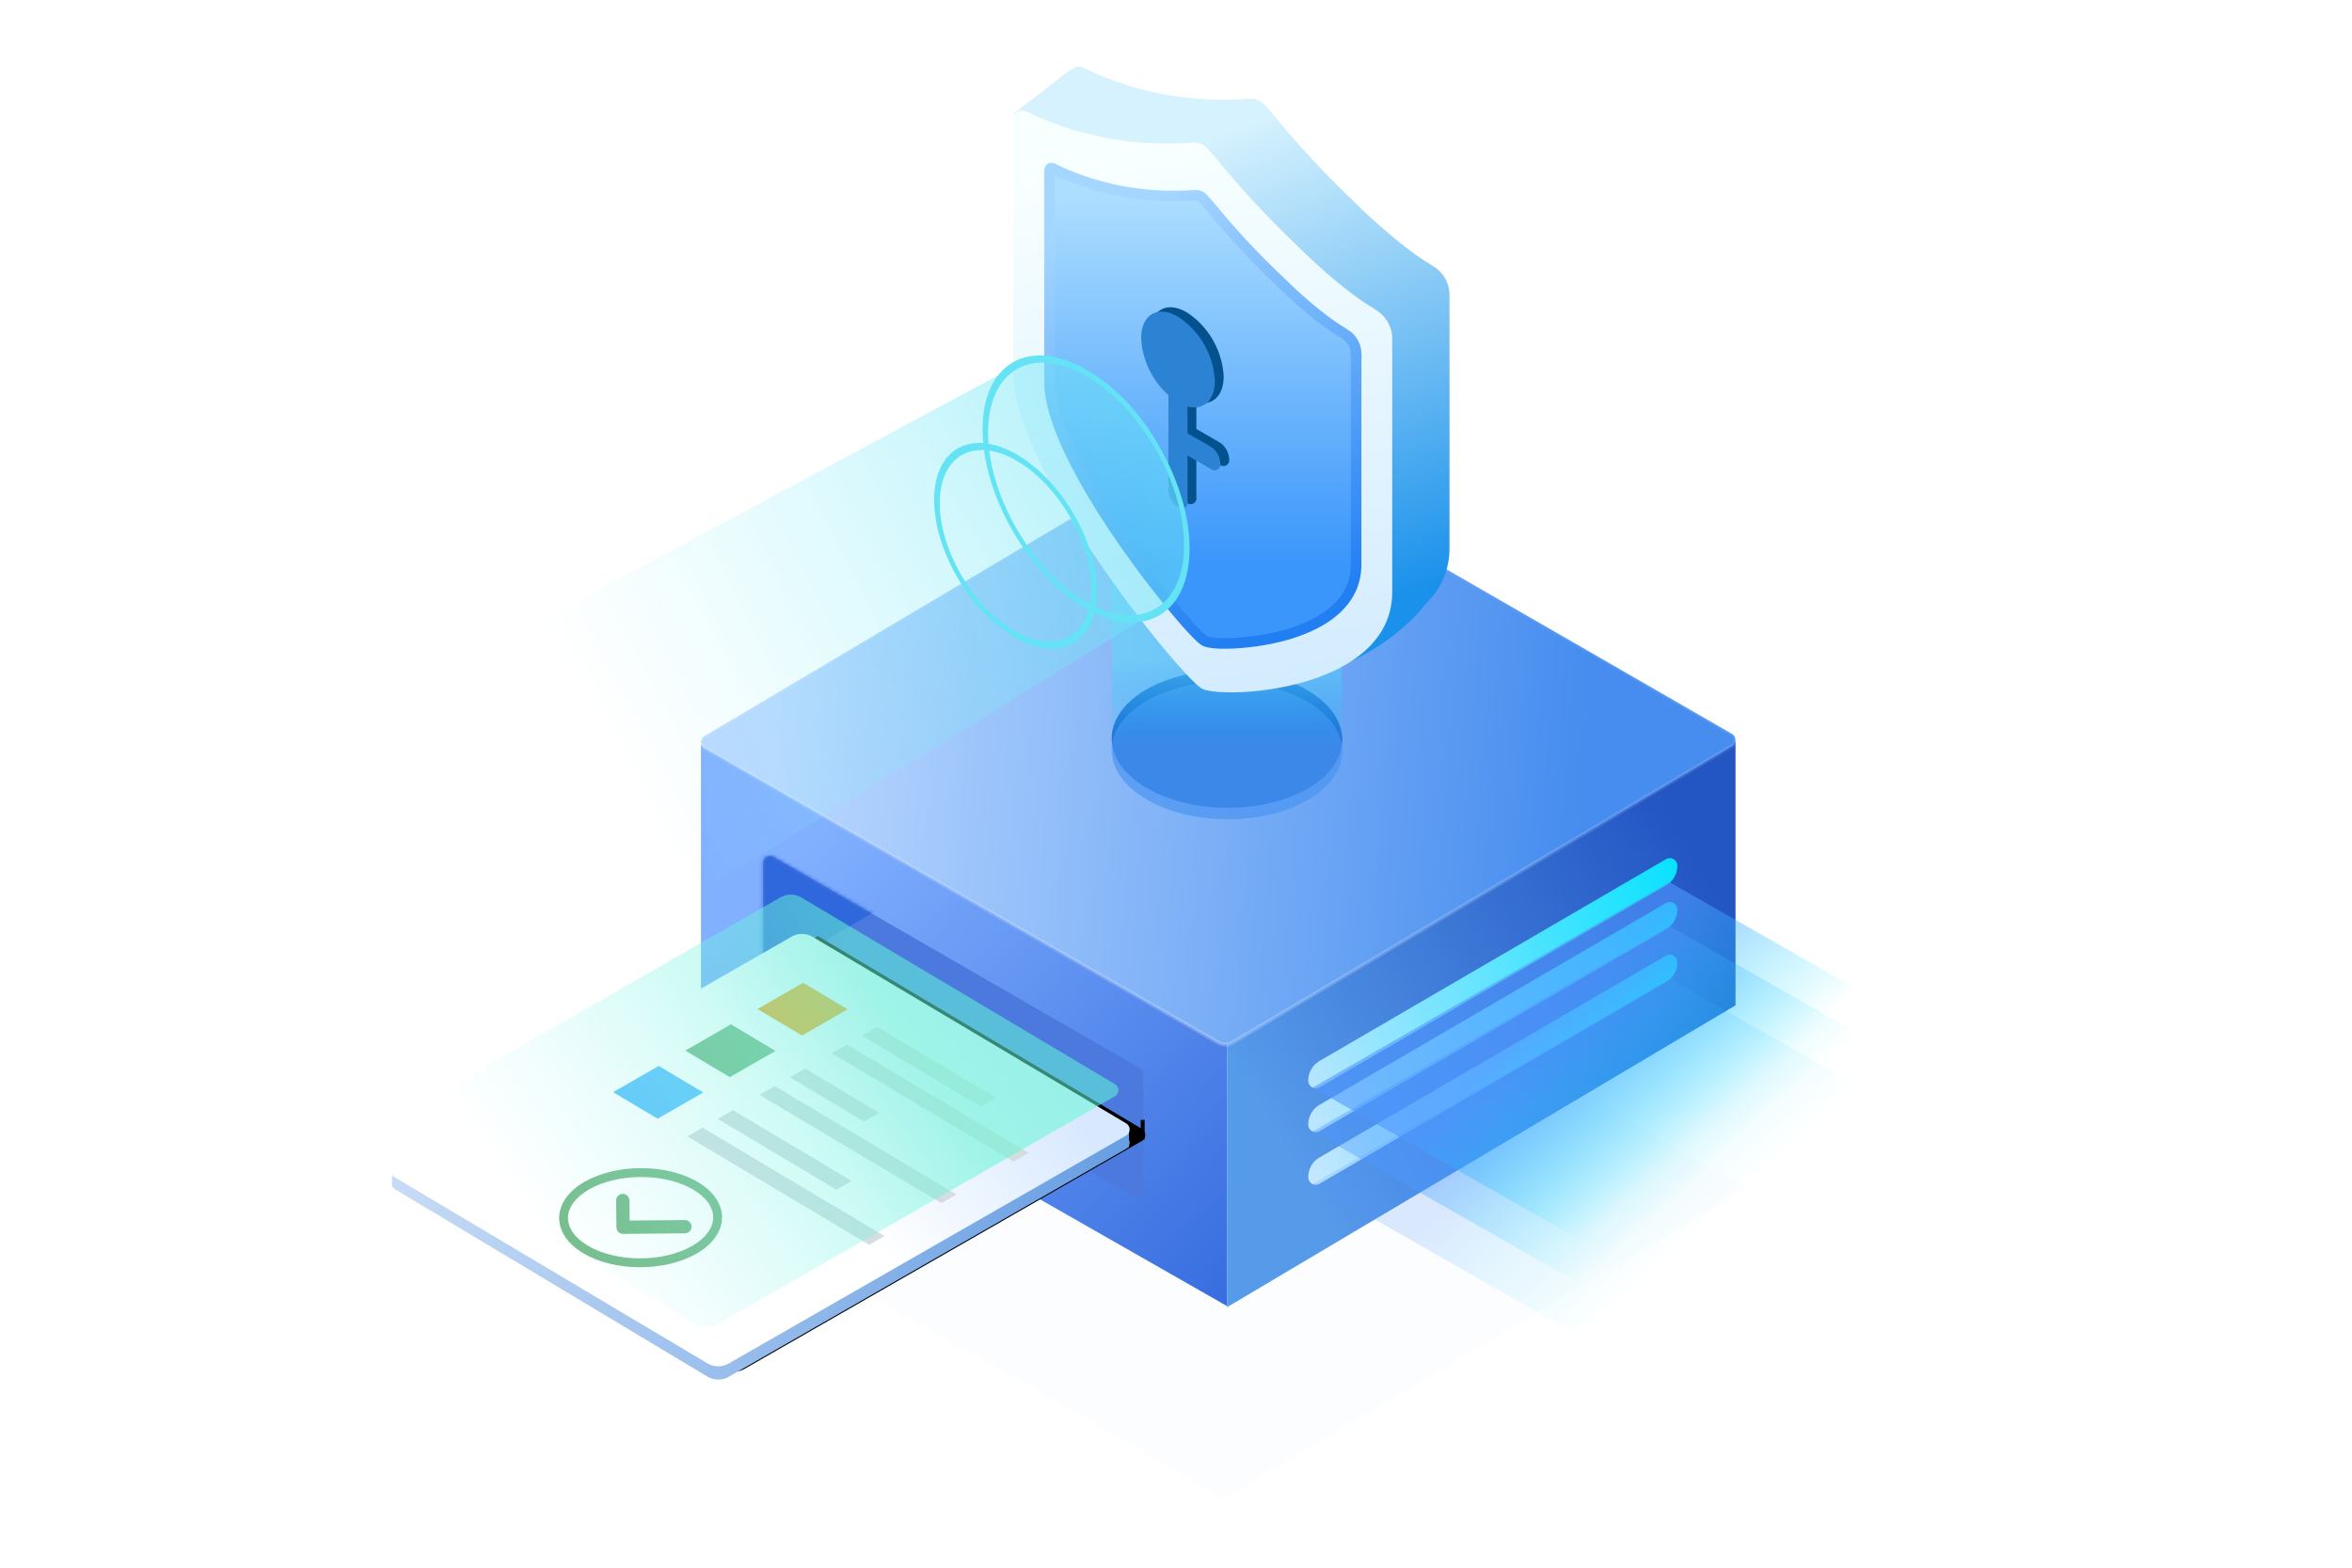 <svg width="600" height="400" xmlns="http://www.w3.org/2000/svg" xmlns:xlink="http://www.w3.org/1999/xlink"><defs><filter x="-4%" y="-6.9%" width="108%" height="113.7%" filterUnits="objectBoundingBox" id="a"><feGaussianBlur stdDeviation="3.6" in="SourceGraphic"/></filter><linearGradient x1="119.083%" y1="120.521%" x2="18.516%" y2="19.602%" id="b"><stop stop-color="#245CD7" offset="0%"/><stop stop-color="#81B0FF" offset="100%"/></linearGradient><linearGradient x1="9.646%" y1="69.622%" x2="90.354%" y2="16.607%" id="c"><stop stop-color="#569AEA" offset="0%"/><stop stop-color="#2355C3" offset="100%"/></linearGradient><linearGradient x1="85.577%" y1="53.414%" x2="6.816%" y2="50%" id="e"><stop stop-color="#468DEF" offset="0%"/><stop stop-color="#BBD8FF" offset="100%"/></linearGradient><linearGradient x1="50%" y1="0%" x2="50%" y2="100%" id="d"><stop stop-color="#FFF" stop-opacity="0" offset="0%"/><stop stop-color="#FFF" stop-opacity=".209" offset="100%"/></linearGradient><linearGradient x1="115.244%" y1="24.632%" x2="-17.561%" y2="74.984%" id="f"><stop stop-color="#00E2FF" offset="0%"/><stop stop-color="#D2E6FF" offset="100%"/></linearGradient><linearGradient x1="31.088%" y1="42.852%" x2="61.377%" y2="61.899%" id="g"><stop stop-color="#4E98FF" offset="0%"/><stop stop-color="#00E9FF" stop-opacity="0" offset="100%"/></linearGradient><path d="M3.484 2.237l93.4 53.905c.557.322.9.916.9 1.559l.008 29.4a1.8 1.8 0 0 1-2.7 1.56L1.69 34.756a1.8 1.8 0 0 1-.9-1.558L.785 3.797a1.8 1.8 0 0 1 2.7-1.56z" id="h"/><linearGradient x1="98.513%" y1="47.422%" x2="-39.234%" y2="39.571%" id="l"><stop stop-color="#699FE3" offset="0%"/><stop stop-color="#EDF4FC" offset="100%"/></linearGradient><path d="M109.636 25.101L192 74.12V72h1v3.078a1.798 1.798 0 0 1 .002 1.521L193 77h-.254a1.79 1.79 0 0 1-.345.315l-.136.086L90.91 135.547a5.4 5.4 0 0 1-5.243.073l-.221-.126-79.58-47.729a1.8 1.8 0 0 1-.526-.48L5 87.138v-.735a1.798 1.798 0 0 1-.001-.351L5 83.7l2 .3v.025l102.636-58.925z" id="k"/><filter x="-10.1%" y="-22.5%" width="124.4%" height="141.4%" filterUnits="objectBoundingBox" id="j"><feOffset dx="4" dy="-2" in="SourceAlpha" result="shadowOffsetOuter1"/><feGaussianBlur stdDeviation="7" in="shadowOffsetOuter1" result="shadowBlurOuter1"/><feColorMatrix values="0 0 0 0 0 0 0 0 0 0.351 0 0 0 0 0.756 0 0 0 0.2 0" in="shadowBlurOuter1"/></filter><linearGradient x1="89.243%" y1="34.57%" x2="55.864%" y2="48.479%" id="m"><stop stop-color="#D8E9FF" offset="0%"/><stop stop-color="#FFF" offset="100%"/></linearGradient><linearGradient x1="74.611%" y1="41.071%" x2="16.137%" y2="63.757%" id="n"><stop stop-color="#64F5D5" offset="0%"/><stop stop-color="#9DF3FB" stop-opacity="0" offset="100%"/></linearGradient><linearGradient x1="50%" y1="100%" x2="50%" y2="72.839%" id="o"><stop stop-color="#02BAF8" stop-opacity="0" offset="0%"/><stop stop-color="#5FD7F8" stop-opacity=".574" offset="100%"/></linearGradient><linearGradient x1="50%" y1="10.531%" x2="71.254%" y2="91.791%" id="p"><stop stop-color="#D6F2FE" offset="0%"/><stop stop-color="#1A91EB" offset="100%"/></linearGradient><linearGradient x1="41.224%" y1="8.447%" x2="52.408%" y2="108.652%" id="q"><stop stop-color="#F7FFFF" offset="0%"/><stop stop-color="#D0EAFF" offset="100%"/></linearGradient><linearGradient x1="28.1%" y1="6.006%" x2="28.1%" y2="82.712%" id="s"><stop stop-color="#ACDEFF" offset="0%"/><stop stop-color="#3B96FB" offset="100%"/></linearGradient><linearGradient x1="38.363%" y1="4.684%" x2="64.71%" y2="97.46%" id="r"><stop stop-color="#A5D6FF" offset="0%"/><stop stop-color="#217FF2" offset="100%"/></linearGradient><linearGradient x1="97.269%" y1="30.512%" x2="11.025%" y2="65.16%" id="t"><stop stop-color="#64E3F5" offset="0%"/><stop stop-color="#9DF3FB" stop-opacity="0" offset="100%"/></linearGradient></defs><g fill="none" fill-rule="evenodd"><path fill="#114BBB" opacity=".106" filter="url(#a)" d="M0 226.477l133.85-78.982 136.414 78.562-133.14 78.948z" transform="translate(175.178 77.25)"/><path fill="url(#b)" d="M3.631 112.794l134.203 76.466v66.733L3.648 179.41z" transform="translate(175.178 77.25)"/><path fill="url(#c)" d="M137.834 189.26l129.722-77.367v67.37l-129.722 77.026z" transform="translate(175.178 77.25)"/><path d="M4.529 110.555l129.644-76.94h0L266.64 109.99a1.8 1.8 0 0 1 .02 3.107L139.217 188.77a3.6 3.6 0 0 1-3.63.027L4.553 113.664a1.8 1.8 0 0 1-.023-3.11z" stroke="url(#d)" fill="url(#e)" transform="translate(175.178 77.25)"/><g><path d="M2.9 53.167L91.26 1.69a1.93 1.93 0 0 1 2.9 1.666c0 2.079-1.105 4-2.9 5.047L2.9 59.88A1.93 1.93 0 0 1 0 58.213c0-2.079 1.104-4 2.9-5.046zM2.9 64.355l88.36-51.477a1.93 1.93 0 0 1 2.9 1.667c0 2.078-1.105 4-2.9 5.046L2.9 71.068A1.93 1.93 0 0 1 0 69.4c0-2.078 1.104-4 2.9-5.046zM2.9 77.78l88.36-51.476a1.93 1.93 0 0 1 2.9 1.667c0 2.078-1.105 4-2.9 5.046L2.9 84.494A1.93 1.93 0 0 1 0 82.827c0-2.078 1.104-4 2.9-5.046z" fill="url(#f)" transform="translate(333.733 217.536)"/><g transform="translate(334.86 225.077)" fill="url(#g)"><path opacity=".2" d="M0 77.043l90.983-52.429 77.37 44.105-90.983 52.428z"/><path opacity=".4" d="M0 63.617l90.983-52.429 77.37 44.105L77.37 107.72z"/><path opacity=".6" d="M0 52.428L90.983 0l77.37 44.104L77.37 96.533z"/></g></g><g><g transform="translate(193.895 216.422)"><mask id="i" fill="#fff"><use xlink:href="#h"/></mask><use fill="#4B79DD" xlink:href="#h"/><path fill="#2F67DC" mask="url(#i)" d="M-21.467-21.893l132.215-77.672v67.885L-21.467 45.992z"/></g><g transform="translate(95 215.737)"><use fill="#000" filter="url(#j)" xlink:href="#k"/><use fill="url(#l)" xlink:href="#k"/></g><path d="M192.29 70.899L112.348 23.32a5.4 5.4 0 0 0-5.45-.044L5.533 81.43a1.8 1.8 0 0 0-.024 3.108l79.942 47.578a5.4 5.4 0 0 0 5.449.044l101.366-58.152a1.8 1.8 0 0 0 .025-3.108z" fill="url(#m)" transform="translate(95 215.737)"/><path fill="#ECAB2C" d="M216.24 257.527l-11.359-6.777-11.637 6.709 11.36 6.766z"/><path fill="#77BD8C" d="M197.82 268.14l-11.358-6.778-11.637 6.698 11.358 6.778z"/><path fill="#5EC2FB" d="M179.4 278.741l-11.359-6.766-11.637 6.698 11.36 6.766z"/><g fill="#D4DDDF"><path d="M254.103 280.099l-30.29-18.058-3.878 2.23 30.29 18.068zM217.263 301.324l-30.29-18.069-3.878 2.24 30.29 18.058zM224.324 283.934l-18.93-11.28-3.88 2.229 18.932 11.291zM262.439 294.162l-46.382-27.652-3.878 2.23 46.382 27.651zM244.02 304.775l-46.383-27.663-3.878 2.24 46.382 27.652zM225.599 315.376l-46.383-27.652-3.877 2.23 46.382 27.663z"/></g><g fill="#77BD8C" fill-rule="nonzero"><path d="M160.565 306.349a1.696 1.696 0 1 0-3.39.043l.087 6.766a1.696 1.696 0 0 0 1.71 1.675l15.765-.147a1.696 1.696 0 0 0 1.679-1.713 1.696 1.696 0 0 0-1.711-1.68l-14.075.13-.065-5.074z"/><path d="M149.131 301.531c-8.504 4.896-8.673 13.26-.348 18.234 7.93 4.736 20.808 4.772 28.925.088 8.505-4.908 8.675-13.26.347-18.233-7.933-4.725-20.808-4.761-28.924-.089zm27.45 16.361c-7.413 4.278-19.418 4.244-26.64-.07-6.83-4.08-6.704-10.288.316-14.329 7.412-4.267 19.415-4.233 26.641.07 6.832 4.08 6.705 10.277-.318 14.33z"/></g><path d="M189.43 60.882l-79.943-47.578a5.4 5.4 0 0 0-5.449-.043L2.672 71.413a1.8 1.8 0 0 0-.025 3.108l79.942 47.578a5.4 5.4 0 0 0 5.45.043L189.404 63.99a1.8 1.8 0 0 0 .025-3.108z" fill="url(#n)" opacity=".55" transform="translate(95 215.737)"/></g><g><path d="M291.957 176.212c11.342-6.882 29.959-6.916 41.581-.091 11.622 6.825 11.848 17.95.504 24.82-11.343 6.87-29.96 6.916-41.581.091-11.621-6.825-11.848-17.938-.504-24.82z" fill="#2473D8"/><path d="M291.957 179.137c11.342-6.882 29.959-6.916 41.581-.091 11.622 6.825 11.848 17.95.504 24.82-11.343 6.87-29.96 6.916-41.581.091-11.621-6.825-11.848-17.938-.504-24.82z" fill="#4792F1" opacity=".664"/><path d="M217.465 173.045h-58.354l-.325-80.43 58.81 19.986-.13 60.444z" fill="url(#o)" transform="translate(124.73 17)"/><path d="M151.672.282l.17.078 2.256 1.088a83.204 83.204 0 0 0 18.83 5.752 85.56 85.56 0 0 0 19.206 1.126l1.07-.065 1.423-.088a4.768 4.768 0 0 1 3.377 1.691l.153.193 1.651 1.845c.112.127.22.253.325.392a237.702 237.702 0 0 0 20.263 21.87c11.037 10.935 18.135 15.284 19.047 15.827l.113.07.113.07 1.754 1.15a8.643 8.643 0 0 1 3.594 6.247l.023.301v64.99c0 5.95-2.367 10.624-6.061 14.259-4.708 5.932-13.186 13.398-27.9 18.117-.114-3.59-.143-5.767-.134-7.087-7.096.78-12.937.358-14.577-.6-5.362-3.14-47.231-54.269-48.068-79.786l-.013-.766V18.668l-14.495-6.614L148.75.474l.08.329c.594-.815 1.626-1.048 2.841-.521z" fill="url(#p)" transform="translate(124.73 17)"/><path d="M225.07 61.29a2.193 2.193 0 0 1-.227-.14c-.91-.53-8-4.892-19.024-15.825a237.485 237.485 0 0 1-20.241-21.867 17.244 17.244 0 0 0-.325-.38l-1.649-1.858a4.76 4.76 0 0 0-3.524-1.883l-1.422.089c-6.77.46-13.57.103-20.254-1.062a83.018 83.018 0 0 1-18.807-5.751l-2.254-1.087c-2.001-.974-3.551.088-3.551 2.414v64.173c0 25.242 42.615 77.382 48.024 80.542 4.97 2.907 48.615.872 48.615-24.686V69a8.622 8.622 0 0 0-3.612-6.547l-1.749-1.163z" fill="url(#q)" transform="translate(124.73 17)"/><path d="M217.383 67.615l-.156-.094c-.39-.233-.906-.56-1.575-1.013a67.696 67.696 0 0 1-3.34-2.429c-3.37-2.6-7.141-5.898-11.234-9.951a201.087 201.087 0 0 1-17.072-18.407 3.728 3.728 0 0 0-.212-.242l-1.39-1.545-.078-.095a2.622 2.622 0 0 0-1.882-1.038l-1.09.057a72.437 72.437 0 0 1-17.293-.935 70.996 70.996 0 0 1-16.11-4.933l-1.905-.909c-.758-.368-1.038-.18-1.038.796v53.576c0 8.994 6.927 23.346 18.186 39.757 8.35 12.171 18.936 24.864 21.387 26.29 2.133 1.235 12.646.825 20.839-1.548 11.123-3.223 17.795-9.194 17.795-17.906l.002-54.067a5.828 5.828 0 0 0-2.421-4.416l-1.413-.948z" stroke="url(#r)" stroke-width="2.7" fill="url(#s)" transform="translate(124.73 17)"/><path d="M302.756 79.69c5.553 3.631 9.048 9.713 9.405 16.368 0 5.06-2.955 7.614-6.968 6.54v6.85l5.923 3.426a5.391 5.391 0 0 1 2.438 4.242 1.5 1.5 0 0 1-.712 1.59 1.48 1.48 0 0 1-1.725-.168l-5.924-3.428v11.749a1.5 1.5 0 0 1-.711 1.59 1.48 1.48 0 0 1-1.725-.168 5.431 5.431 0 0 1-2.44-4.241V99.688a20.935 20.935 0 0 1-6.961-14.508c-.001-6.038 4.208-8.496 9.4-5.49z" fill="#03528D"/><path d="M300.509 80.808c5.554 3.629 9.049 9.714 9.403 16.37 0 5.06-2.953 7.606-6.964 6.53v6.851l5.92 3.427a5.415 5.415 0 0 1 2.438 4.243c.126.629-.16 1.27-.712 1.591a1.48 1.48 0 0 1-1.726-.169l-5.921-3.427v11.75c.126.63-.16 1.27-.712 1.591a1.48 1.48 0 0 1-1.726-.169 5.413 5.413 0 0 1-2.438-4.242V100.8a20.917 20.917 0 0 1-6.962-14.502c0-6.04 4.207-8.497 9.4-5.49z" fill="#2C83D4"/><path d="M130.41 78.515L0 148.533l57.252 60.096 117.134-72.339c13.913-29.474-20.173-74.776-43.976-57.775z" fill="url(#t)" opacity=".55" transform="translate(124.73 17)"/><path d="M277.055 94.269c14.585 8.381 26.41 28.82 26.414 45.646.004 16.825-11.817 23.688-26.401 15.307-14.585-8.381-26.41-28.82-26.413-45.658-.003-16.839 11.816-23.677 26.4-15.295zm0 1.618c13.806 7.943 25 27.29 25.005 43.225.003 15.934-11.187 22.421-24.994 14.479-13.806-7.942-25.001-27.277-25.004-43.212-.002-15.935 11.187-22.421 24.994-14.492z" fill="#64E3F5"/><path d="M259.077 115.779c11.482 6.468 20.794 22.216 20.794 35.178 0 12.963-9.302 18.245-20.783 11.776-11.482-6.468-20.794-22.203-20.794-35.178 0-12.975 9.302-18.233 20.783-11.776zm0 1.623c10.69 6.02 19.357 20.68 19.36 32.743.002 12.064-8.662 16.984-19.35 10.977-10.69-6.006-19.358-20.68-19.36-32.755-.003-12.076 8.661-16.984 19.35-10.965z" fill="#64E3F5"/></g></g></svg>